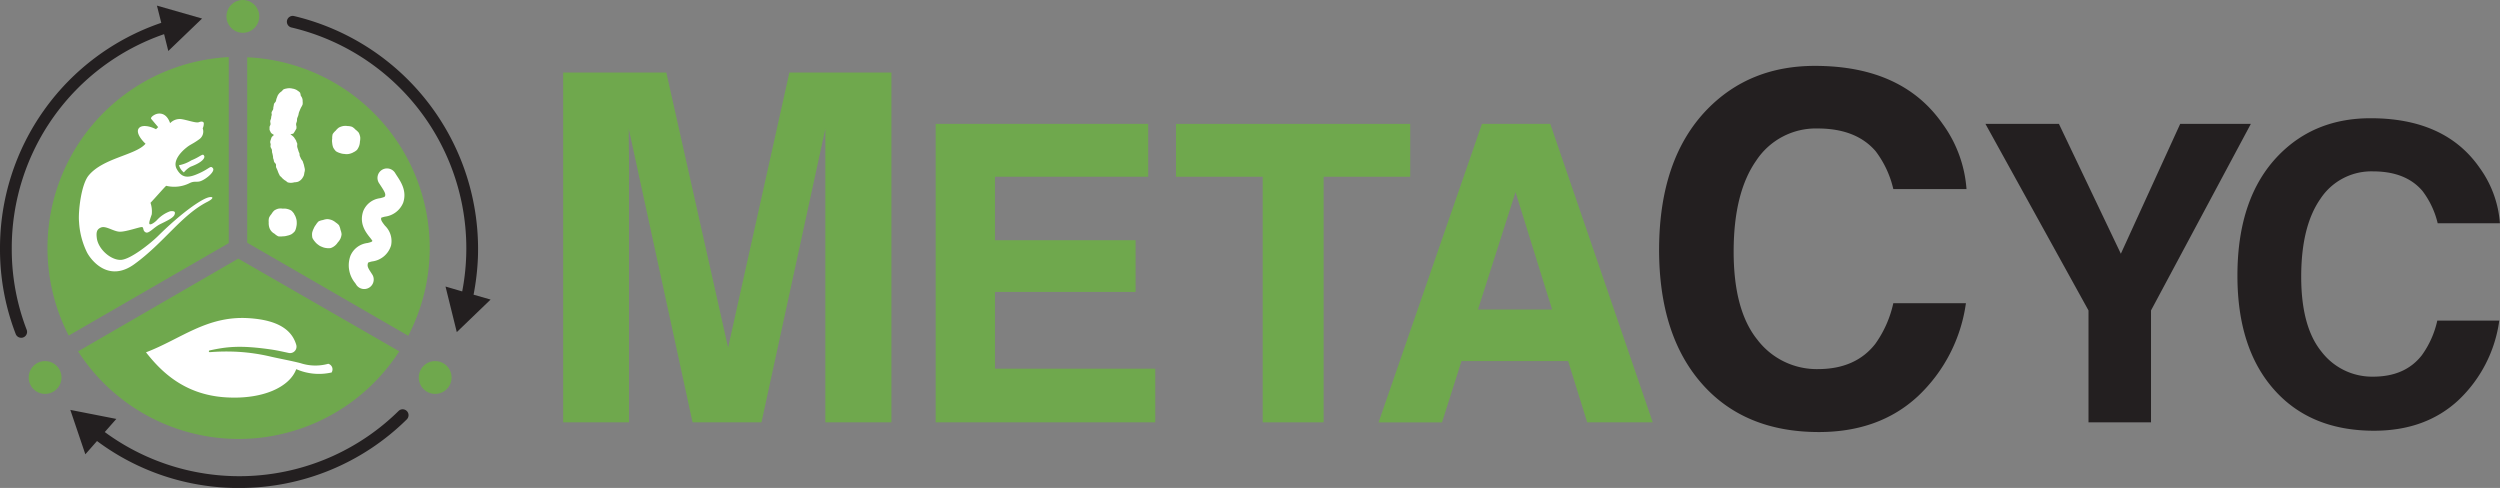 <svg xmlns="http://www.w3.org/2000/svg" viewBox="0 0 512.33 100"><rect x="0" y="0" width="512.33" height="100" fill="#808080" stroke="none"/><defs><style>.cls-1{fill:#231f20;}.cls-2{fill:#6fa84d;}.cls-3{fill:#fff;}</style></defs><g id="Layer_2" data-name="Layer 2"><g id="Layer_1-2" data-name="Layer 1"><path class="cls-1" d="M2.41,51A46.35,46.35,0,0,1,33.63,7l.86,3.45L41.41,3.8,32.16,1.15l.89,3.53A48.75,48.75,0,0,0,0,51,48.16,48.16,0,0,0,3.22,68.45a1.2,1.2,0,0,0,1.12.77,1.11,1.11,0,0,0,.44-.08,1.21,1.21,0,0,0,.69-1.56A45.8,45.8,0,0,1,2.41,51Z"/><path class="cls-1" d="M81.68,84.22a46.53,46.53,0,0,1-60.21,4.32l2.37-2.69L14.41,84l3.08,9.1,2.39-2.72A48.47,48.47,0,0,0,48.2,100H49A48.71,48.71,0,0,0,83.37,85.94a1.21,1.21,0,0,0,0-1.71A1.2,1.2,0,0,0,81.68,84.22Z"/><path class="cls-1" d="M97.05,60.39a50.71,50.71,0,0,0,.89-7.59A49.06,49.06,0,0,0,60.27,3.29a1.2,1.2,0,1,0-.55,2.34,46.5,46.5,0,0,1,35,54.09l-3.42-1,2.31,9.34,6.93-6.67Z"/><path class="cls-2" d="M53.13,3.36A3.36,3.36,0,1,1,49.77,0,3.37,3.37,0,0,1,53.13,3.36Z"/><path class="cls-2" d="M12.6,77.36A3.36,3.36,0,1,1,9.24,74,3.36,3.36,0,0,1,12.6,77.36Z"/><path class="cls-2" d="M92.54,77.36A3.36,3.36,0,1,1,89.18,74,3.36,3.36,0,0,1,92.54,77.36Z"/><path class="cls-2" d="M46.88,49.82,14.08,68.77A39.18,39.18,0,0,1,46.88,11.7Z"/><path class="cls-2" d="M48.82,53l33,19A39.14,39.14,0,0,1,16,72Z"/><path class="cls-2" d="M88.06,50.81a38.89,38.89,0,0,1-4.4,18l-33-19.07v-38A39.14,39.14,0,0,1,88.06,50.81Z"/><path class="cls-3" d="M67.94,76.35a.1.1,0,0,1-.07,0,11.59,11.59,0,0,1-7.16-.7h0c-1.35,3.66-6.84,6.25-14.42,5.78C37.68,80.91,32.9,76,29.92,72.2c7.15-2.72,12.44-7.52,21-7,6.27.38,8.92,2.55,9.78,5.43a1.32,1.32,0,0,1-1.53,1.7c-1.21-.26-2.44-.54-3.69-.72-6.2-.89-9-.57-12.54.21a.19.19,0,0,0-.14.18.19.19,0,0,0,.19.17,42.83,42.83,0,0,1,5.78-.07,39,39,0,0,1,6.78,1c2.07.47,4.08.82,6.06,1.33a9.78,9.78,0,0,0,5.66.12A1.18,1.18,0,0,1,67.94,76.35Z"/><path class="cls-3" d="M39.21,32.86a7.33,7.33,0,0,1-2.53,1,2.86,2.86,0,0,0,1,1.48,4.72,4.72,0,0,1,1.37-1.17c2.7-1,3-1.94,2.77-2.26C41.53,31.35,41.18,32.07,39.21,32.86Zm3.08,7.74c-1.19.47-4.66,2.59-9.92,7.78-1.44,1.42-5.52,4.72-7.52,4.87s-4.65-2.07-5-4.39c-.15-1.16-.09-1.88.88-2.25s2.48.79,3.73.87,4.2-1,4.63-.95.09.72.75,1.08,1.62-1,3-1.68,2.69-1.28,2.93-1.94-.1-.78-.89-.7a6.75,6.75,0,0,0-2.74,1.84c-.45.47-1.25,1-1.48.8s.19-1.26.44-2a5.49,5.49,0,0,0-.26-2.37c.7-.7,3.18-3.56,3.23-3.48a7,7,0,0,0,4.84-.58c1-.47,1.46-.08,2.28-.41,1.2-.48,2.95-2,2.44-2.62s-.55,0-2.73,1-3.56,1.19-4.68-.83c-.94-1.7,1-3.62,2-4.4.77-.64,1.26-.72,2.57-1.67a1.93,1.93,0,0,0,.75-2.27,2.28,2.28,0,0,0,.22-1.11c-.1-.24-.37-.39-1-.15s-2.5-.51-3.77-.65a2.77,2.77,0,0,0-2.13.85c-.78-2.25-2.27-2-2.64-1.92-.59.12-1.49.74-1.22,1.06s.84,1,1.42,1.68a2.56,2.56,0,0,0-.44.43c-1.28-.68-3-1-3.57-.15s.55,2.32,1.42,3.12l-.11.11c-2.07,2.23-8.59,2.84-11.52,6.35C16.61,37.78,16,43.45,16.2,45.5a16.21,16.21,0,0,0,1.61,6.19c.8,1.57,4.39,6.31,9.73,2.44,6.05-4.38,9.69-10.11,15-12.79C44.21,40.47,43.5,40.11,42.29,40.6Z"/><path class="cls-3" d="M62.22,33.58c-.1-.19-.11-.41-.21-.58s-.28-.34-.35-.53-.18-.37-.24-.56,0-.42-.11-.61-.15-.39-.21-.57-.13-.39-.18-.59,0-.42,0-.63-.16-.35-.19-.54-.32-.56-.48-.83L60.11,28l-.17-.16-.14-.11-.28-.18.13-.05a1.53,1.53,0,0,0,.26-.08l.14,0,.16-.17v0a.52.52,0,0,1,.07-.11l.12-.19c.13-.21.25-.43.36-.65a.1.1,0,0,0,0,0v0a1.26,1.26,0,0,1,0-.28.21.21,0,0,1,0-.07,2.27,2.27,0,0,1-.08-.49c0-.2.11-.4.16-.6s0-.41.06-.61.16-.39.22-.58.08-.4.14-.6.16-.38.23-.58.17-.36.25-.54a2.66,2.66,0,0,0,.28-.56,2.66,2.66,0,0,0,0-.63,1.6,1.6,0,0,0-.38-1.13A2.89,2.89,0,0,0,61.5,19a2,2,0,0,0-.47-.39,1.7,1.7,0,0,0-.53-.3,2.18,2.18,0,0,0-.57-.15,2.39,2.39,0,0,0-.59-.08,2.48,2.48,0,0,0-.61.06,2.59,2.59,0,0,0-.59.16c-.17.09-.28.29-.44.43a2.39,2.39,0,0,0-.46.38,2.7,2.7,0,0,0-.35.51l-.21.56c-.08.19-.08.4-.16.59s-.3.33-.36.52-.06.4-.12.59,0,.4-.1.6-.23.36-.28.55.08.43,0,.62-.08.41-.11.59-.16.39-.17.59.07.41.06.61-.19.4-.2.59v.39l0,.19c.08.18.17.37.27.56s.42.32.63.5l-.18.14-.14.14a.88.88,0,0,1-.1.1c0,.07-.09.14-.14.21a.11.11,0,0,1,0,.06s0,.05,0,.06a4.82,4.82,0,0,0-.2.61v0a0,0,0,0,0,0,0,.8.8,0,0,1,0,.15s0,.06,0,.11a1.4,1.4,0,0,1,.09.31c0,.2-.08.42,0,.62s.22.36.25.56,0,.41.07.61.09.39.14.59,0,.41.09.61.09.39.15.58.28.32.36.51,0,.44.05.64l.25.54c.08.19.14.39.22.58s.18.36.26.54.3.27.4.42a2.34,2.34,0,0,0,.39.38,2.21,2.21,0,0,0,.46.32c.15.1.29.28.46.33a2.8,2.8,0,0,0,.58.08,2.91,2.91,0,0,0,.71-.11,3.09,3.09,0,0,0,.75-.11A2.62,2.62,0,0,0,61.5,37a2.34,2.34,0,0,0,.44-.45,5.79,5.79,0,0,0,.31-.54,3.14,3.14,0,0,0,.12-.61,2.36,2.36,0,0,0,.11-.59,2.45,2.45,0,0,0-.11-.59A4.61,4.61,0,0,0,62.22,33.58ZM81.32,36l-.3-.47a1.95,1.95,0,1,0-3.29,2.08l.34.52c.78,1.19,1,1.63.83,2.08-.05.13-.2.21-1,.41a4.26,4.26,0,0,0-3.46,2.64c-.88,2.57.53,4.35,1.36,5.4a7.81,7.81,0,0,1,.52.7c-.08.18-.23.25-1,.44a4.33,4.33,0,0,0-3.51,2.63,5.72,5.72,0,0,0,1,5.61l.25.39a1.95,1.95,0,0,0,3.3-2.06l-.3-.47c-.71-1.07-.85-1.4-.62-2.08a4.67,4.67,0,0,1,.8-.24,4.65,4.65,0,0,0,3.9-3.27,4.37,4.37,0,0,0-1.25-4.06c-.72-.92-.87-1.21-.76-1.63a5.22,5.22,0,0,1,.75-.22,4.67,4.67,0,0,0,3.75-2.87C83.41,39.17,82.2,37.33,81.32,36Zm-21,7.89a3.24,3.24,0,0,0-.6-.72,2.73,2.73,0,0,0-.86-.35,2.68,2.68,0,0,0-.9-.06,2.74,2.74,0,0,0-.91,0,2.84,2.84,0,0,0-.85.38,3.18,3.18,0,0,0-.57.73,2.75,2.75,0,0,0-.5.77,2.8,2.8,0,0,0-.06.92,3,3,0,0,0,.08.91,2.16,2.16,0,0,0,1.11,1.43,3,3,0,0,0,.76.53,3.29,3.29,0,0,0,.94,0,2.9,2.9,0,0,0,.89-.13,3.27,3.27,0,0,0,.88-.3,3.1,3.1,0,0,0,.71-.64,3.17,3.17,0,0,0,.29-.9,3,3,0,0,0,.08-.9,2.58,2.58,0,0,0-.15-.88A2.64,2.64,0,0,0,60.28,43.88Zm9.21,2.34a2.9,2.9,0,0,0-.69-.61A3.07,3.07,0,0,0,68,45.1a3.23,3.23,0,0,0-.91-.2,3.15,3.15,0,0,0-.9.19,3.06,3.06,0,0,0-.89.27,3.27,3.27,0,0,0-.58.73,2.92,2.92,0,0,0-.45.78,3.43,3.43,0,0,0-.31.88,3.36,3.36,0,0,0,.06,1,3.42,3.42,0,0,0,.53.79,3,3,0,0,0,.66.62,2.49,2.49,0,0,0,.78.43,2.69,2.69,0,0,0,.87.24,2.64,2.64,0,0,0,.93,0,2.78,2.78,0,0,0,1.42-1.13,3.14,3.14,0,0,0,.53-.74A2.83,2.83,0,0,0,70,48a3.2,3.2,0,0,0-.22-.9A3,3,0,0,0,69.49,46.22Zm2.85-15a2.92,2.92,0,0,0,.78-.51,3.22,3.22,0,0,0,.44-.82,2.87,2.87,0,0,0,.16-.89,3.17,3.17,0,0,0,.06-.91,3.32,3.32,0,0,0-.29-.89,3.4,3.4,0,0,0-.67-.64,2.82,2.82,0,0,0-.71-.58,2.94,2.94,0,0,0-.91-.16,3.1,3.1,0,0,0-.91,0,3.29,3.29,0,0,0-.88.31,3.33,3.33,0,0,0-.66.64,3.1,3.1,0,0,0-.61.7,2.86,2.86,0,0,0-.1.93,2.7,2.7,0,0,0,0,.9,3.35,3.35,0,0,0,.2.91,3.31,3.31,0,0,0,.56.77,3.12,3.12,0,0,0,.87.39,2.81,2.81,0,0,0,.88.17,2.63,2.63,0,0,0,.89,0A3.14,3.14,0,0,0,72.34,31.26Z"/><path class="cls-2" d="M161.77,14.86h20.91V86.55H169.14V38.06c0-1.39,0-3.35,0-5.86s0-4.45,0-5.81L156.05,86.55H141.93L128.85,26.39c0,1.36,0,3.3.05,5.81s0,4.47,0,5.86V86.55H115.41V14.86h21.14l12.66,56.37Z"/><path class="cls-2" d="M235.3,36.22H203.91v13h28.81V59.83H203.91V75.55h32.84v11h-45V25.39H235.3Z"/><path class="cls-2" d="M289,25.39V36.22H271.25V86.55H258.77V36.22H241V25.39Z"/><path class="cls-2" d="M303.7,25.39h14l21,61.16H325.27L321.36,74H299.51l-4,12.57h-13Zm-.82,38.05h15.2l-7.5-24.07Z"/><path class="cls-1" d="M349.92,22.35q8.67-8.85,22-8.85,17.9,0,26.17,11.87A25.88,25.88,0,0,1,403,38.74h-15A20.44,20.44,0,0,0,384.39,31q-4-4.66-11.86-4.67a14.63,14.63,0,0,0-12.63,6.59q-4.62,6.6-4.62,18.65t4.88,18.07a15.29,15.29,0,0,0,12.39,6q7.71,0,11.75-5.16A22.59,22.59,0,0,0,388,62.13h14.88a32.26,32.26,0,0,1-9.84,19.07q-7.91,7.33-20.28,7.34-15.28,0-24-9.92T340,51.29Q340,32.51,349.92,22.35Z"/><path class="cls-1" d="M446.79,25.39h14.48L440.81,63.62V86.55H428V63.62L406.88,25.39h15.06L434.63,52Z"/><path class="cls-1" d="M467,31.78q7.39-7.55,18.8-7.55,15.27,0,22.33,10.12a22.06,22.06,0,0,1,4.18,11.41H499.56a17.64,17.64,0,0,0-3.13-6.64q-3.42-4-10.12-4a12.49,12.49,0,0,0-10.78,5.62q-3.93,5.63-3.94,15.92t4.16,15.41a13.06,13.06,0,0,0,10.57,5.12q6.58,0,10-4.4a19.13,19.13,0,0,0,3.16-7.09h12.7A27.54,27.54,0,0,1,503.82,82q-6.75,6.27-17.3,6.27-13.06,0-20.53-8.47t-7.47-23.31Q458.52,40.45,467,31.78Z"/></g></g></svg>